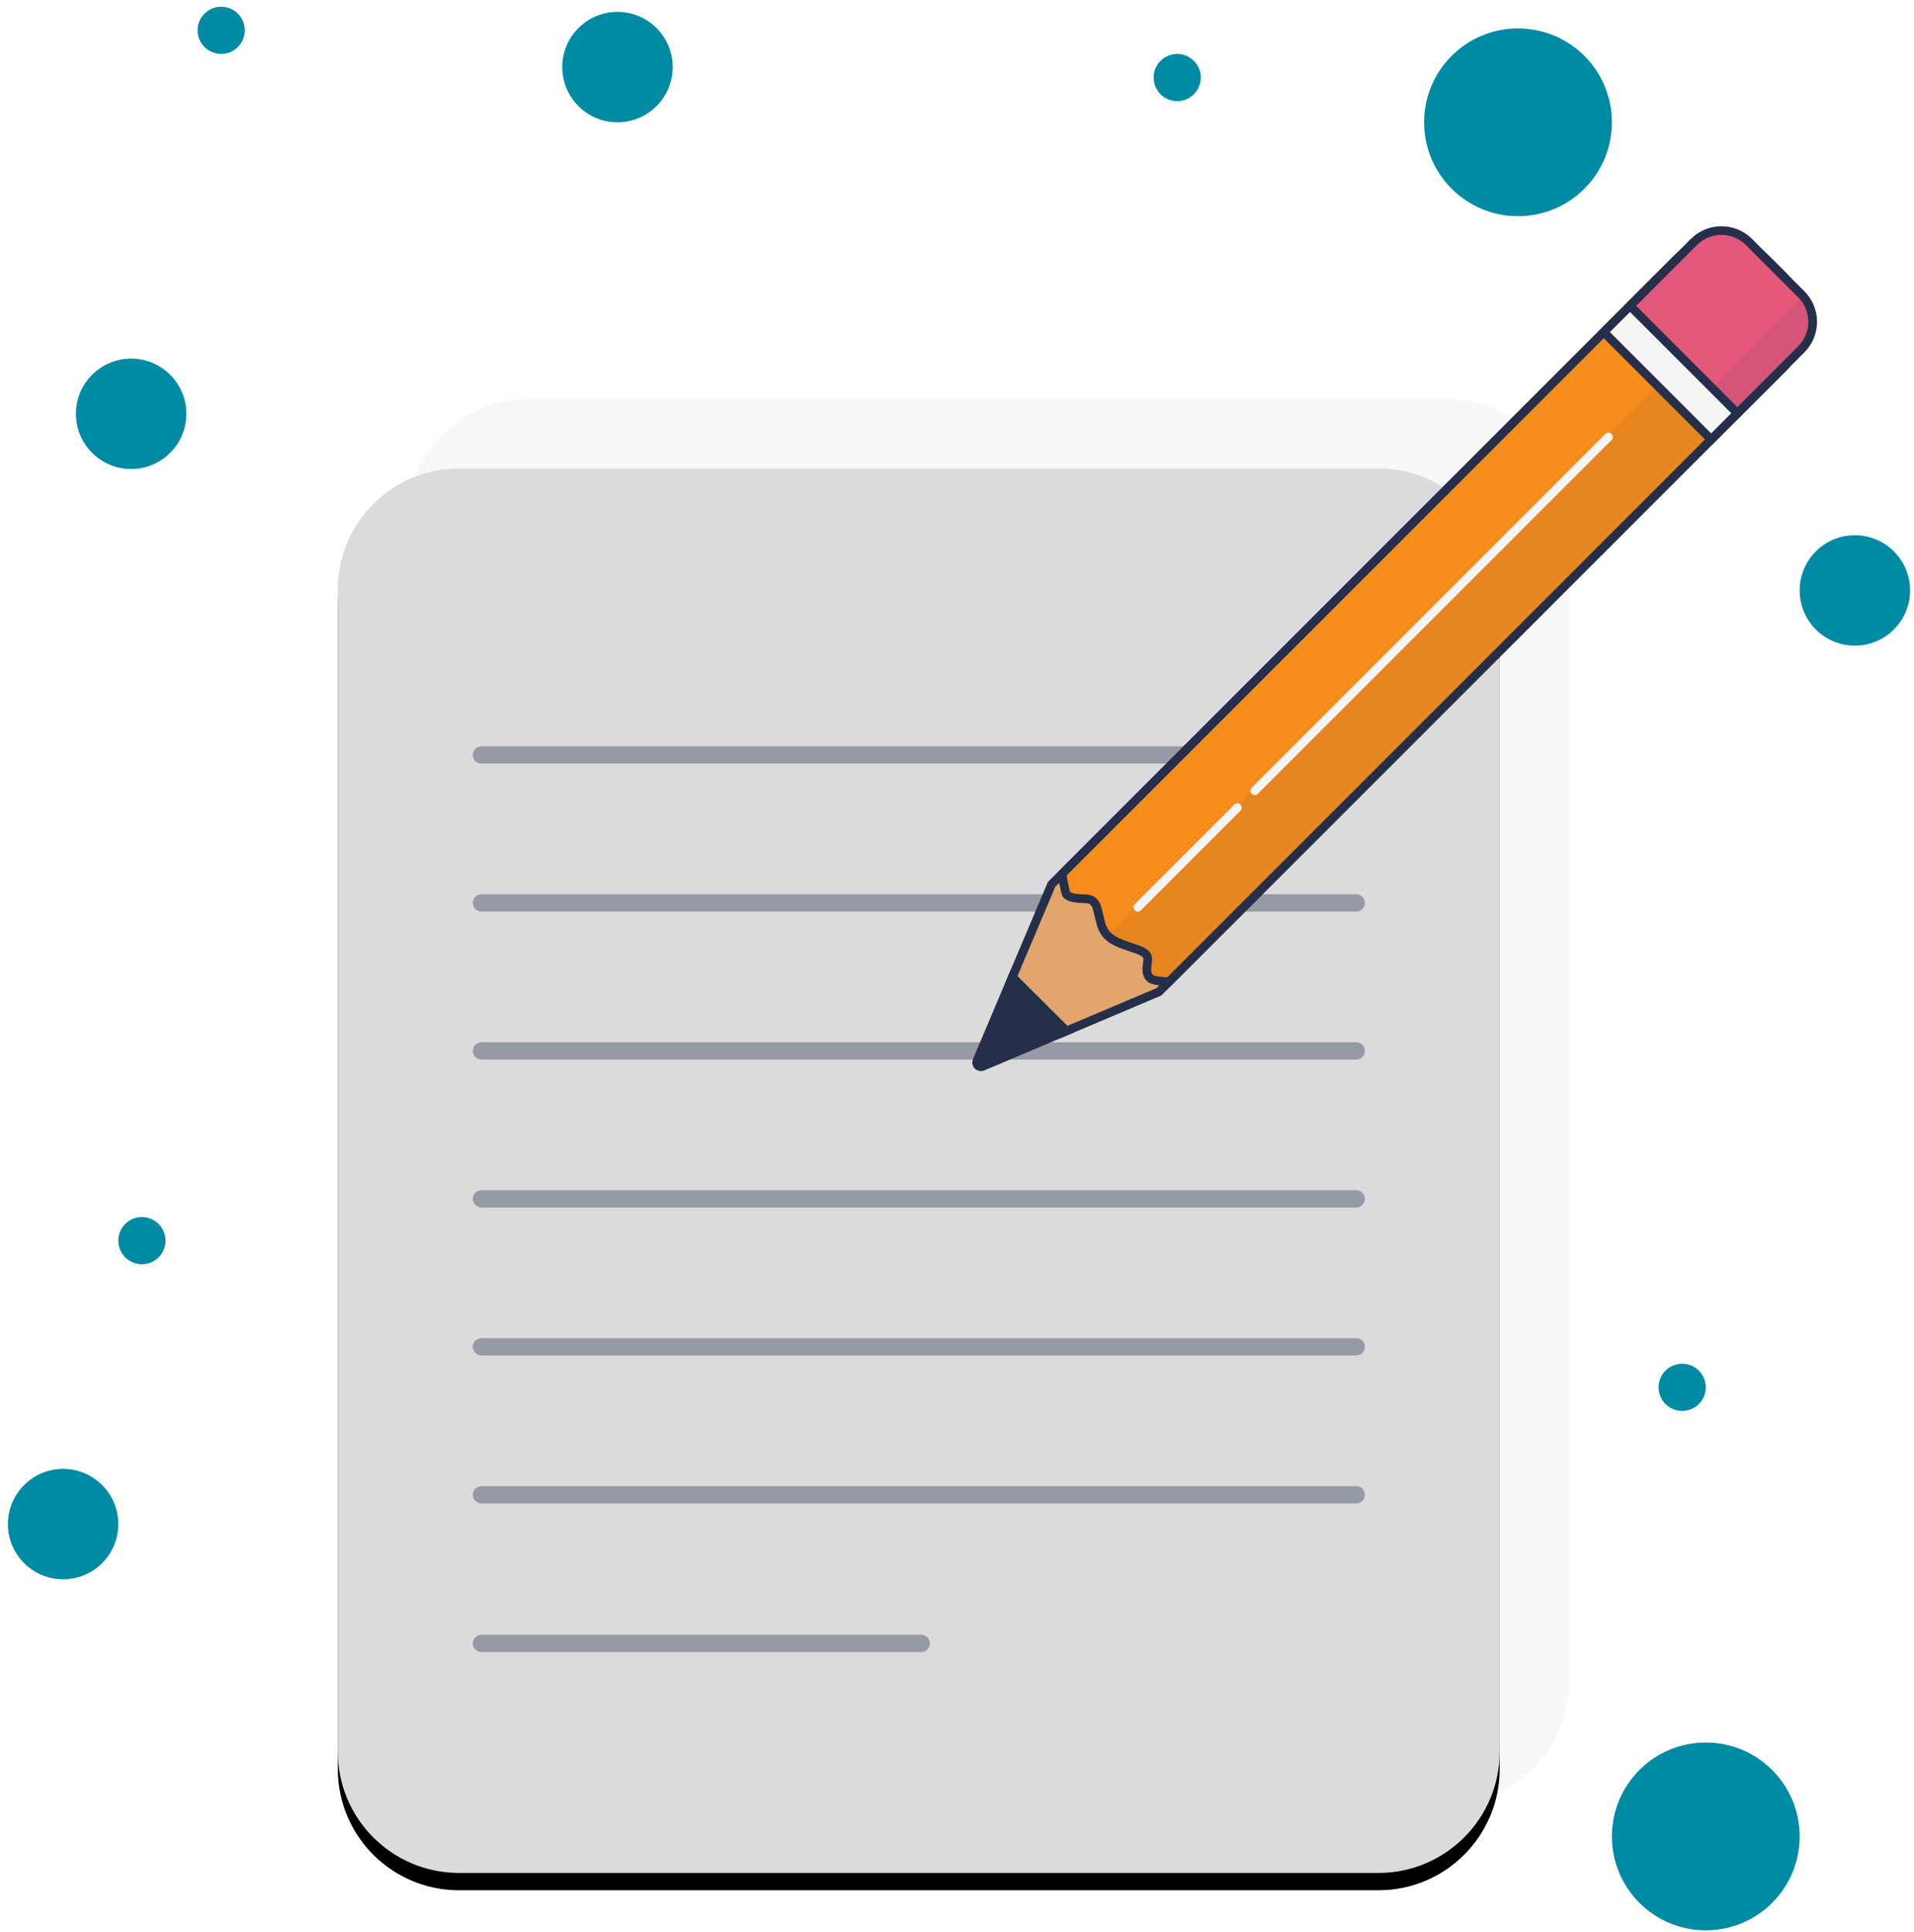 <?xml version="1.0" encoding="UTF-8"?>
<svg width="221px" height="223px" viewBox="0 0 221 223" version="1.1" xmlns="http://www.w3.org/2000/svg" xmlns:xlink="http://www.w3.org/1999/xlink">
    <!-- Generator: Sketch 52.5 (67469) - http://www.bohemiancoding.com/sketch -->
    <title>Group 2</title>
    <desc>Created with Sketch.</desc>
    <defs>
        <path d="M14.82,32.684 L120.98,32.684 C128.712,32.684 134.98,38.952 134.98,46.684 L134.98,180.818 C134.98,188.55 128.712,194.818 120.98,194.818 L14.82,194.818 C7.088,194.818 0.82,188.55 0.82,180.818 L0.82,46.684 C0.82,38.952 7.088,32.684 14.82,32.684 Z" id="path-1"></path>
        <filter x="-5.2%" y="-3.1%" width="110.4%" height="108.6%" filterUnits="objectBoundingBox" id="filter-2">
            <feOffset dx="0" dy="2" in="SourceAlpha" result="shadowOffsetOuter1"></feOffset>
            <feGaussianBlur stdDeviation="2" in="shadowOffsetOuter1" result="shadowBlurOuter1"></feGaussianBlur>
            <feColorMatrix values="0 0 0 0 0   0 0 0 0 0   0 0 0 0 0  0 0 0 0.313 0" type="matrix" in="shadowBlurOuter1"></feColorMatrix>
        </filter>
        <filter x="-60.0%" y="-9.0%" width="220.0%" height="118.0%" filterUnits="objectBoundingBox" id="filter-3">
            <feOffset dx="0" dy="2" in="SourceAlpha" result="shadowOffsetOuter1"></feOffset>
            <feGaussianBlur stdDeviation="2" in="shadowOffsetOuter1" result="shadowBlurOuter1"></feGaussianBlur>
            <feColorMatrix values="0 0 0 0 0   0 0 0 0 0   0 0 0 0 0  0 0 0 0.12 0" type="matrix" in="shadowBlurOuter1" result="shadowMatrixOuter1"></feColorMatrix>
            <feMerge>
                <feMergeNode in="shadowMatrixOuter1"></feMergeNode>
                <feMergeNode in="SourceGraphic"></feMergeNode>
            </feMerge>
        </filter>
    </defs>
    <g id="Onboarding" stroke="none" stroke-width="1" fill="none" fill-rule="evenodd">
        <g id="Seed---Mobile---Small" transform="translate(-75, -194)">
            <g id="Group-2" transform="translate(75, 194)">
                <circle id="Oval-3-Copy" fill="#008BA4" cx="15.141" cy="47.771" r="6.374"></circle>
                <circle id="Oval-3-Copy-6" fill="#008BA4" cx="214.172" cy="68.162" r="6.374"></circle>
                <circle id="Oval-3-Copy-9" fill="#008BA4" cx="7.287" cy="175.945" r="6.374"></circle>
                <circle id="Oval-3-Copy-5" fill="#008BA4" cx="196.958" cy="212" r="10.841"></circle>
                <circle id="Oval-3-Copy-8" fill="#008BA4" cx="175.276" cy="14.119" r="10.841"></circle>
                <circle id="Oval-3-Copy-3" fill="#008BA4" cx="135.927" cy="8.951" r="2.725"></circle>
                <circle id="Oval-3-Copy-7" fill="#008BA4" cx="25.538" cy="3.5" r="2.725"></circle>
                <circle id="Oval-3-Copy-10" fill="#008BA4" cx="194.233" cy="160.157" r="2.725"></circle>
                <circle id="Oval-3-Copy-4" fill="#008BA4" cx="16.386" cy="143.223" r="2.725"></circle>
                <circle id="Oval-3-Copy-2" fill="#008BA4" cx="71.296" cy="7.745" r="6.374"></circle>
                <g id="Group" transform="translate(38.181, 21.397)">
                    <path d="M22.82,24.684 L128.98,24.684 C136.712,24.684 142.98,30.952 142.98,38.684 L142.98,172.818 C142.98,180.55 136.712,186.818 128.98,186.818 L22.82,186.818 C15.088,186.818 8.82,180.55 8.82,172.818 L8.82,38.684 C8.82,30.952 15.088,24.684 22.82,24.684 Z" id="Rectangle-5" fill-opacity="0.168" fill="#DCDBDB"></path>
                    <g id="Rectangle-5">
                        <use fill="black" fill-opacity="1" filter="url(#filter-2)" xlink:href="#path-1"></use>
                        <use fill="#DCDBDB" fill-rule="evenodd" xlink:href="#path-1"></use>
                    </g>
                    <path d="M17.413,168.315 L68.186,168.315" id="Path-3-Copy" stroke-opacity="0.382" stroke="#252F4A" stroke-width="2" stroke-linecap="round"></path>
                    <path d="M17.413,151.164 L118.413,151.164" id="Path-3-Copy-2" stroke-opacity="0.382" stroke="#252F4A" stroke-width="2" stroke-linecap="round"></path>
                    <path d="M17.413,134.082 L118.413,134.082" id="Path-3-Copy-3" stroke-opacity="0.382" stroke="#252F4A" stroke-width="2" stroke-linecap="round"></path>
                    <path d="M17.413,117.001 L118.413,117.001" id="Path-3-Copy-4" stroke-opacity="0.382" stroke="#252F4A" stroke-width="2" stroke-linecap="round"></path>
                    <path d="M17.413,99.919 L118.413,99.919" id="Path-3-Copy-5" stroke-opacity="0.382" stroke="#252F4A" stroke-width="2" stroke-linecap="round"></path>
                    <path d="M17.413,82.837 L118.413,82.837" id="Path-3-Copy-6" stroke-opacity="0.382" stroke="#252F4A" stroke-width="2" stroke-linecap="round"></path>
                    <path d="M17.413,65.756 L118.413,65.756" id="Path-3-Copy-7" stroke-opacity="0.382" stroke="#252F4A" stroke-width="2" stroke-linecap="round"></path>
                    <g id="Pencil" filter="url(#filter-3)" transform="translate(121.388, 54.458) rotate(-315) translate(-121.388, -54.458) translate(111.388, -12.042)">
                        <g transform="translate(0.686, 0.056)">
                            <path d="M57.283,71.127 L68.618,66.532 C69.746,66.075 70.64,65.18 71.098,64.052 C72.031,61.749 70.921,59.125 68.618,58.191 L57.283,53.596 L-44.606,53.596 C-48.748,53.596 -52.106,56.954 -52.106,61.096 L-52.106,63.627 C-52.106,67.77 -48.748,71.127 -44.606,71.127 L57.283,71.127 Z" id="Rectangle-6" stroke="#252F4A" fill="#E2A56B" transform="translate(9.661, 62.362) rotate(-270) translate(-9.661, -62.362) "></path>
                            <path d="M62.839,63.853 C63.687,62.689 64.155,61.918 64.155,61.802 C64.155,61.423 63.929,61.009 63.472,60.478 C63.374,60.364 62.997,59.95 62.917,59.857 C62.666,59.562 62.547,59.366 62.547,59.102 C62.547,58.528 62.572,58.481 63.427,57.115 C63.932,56.307 64.155,55.748 64.155,55.087 C64.155,54.976 64.147,54.86 64.133,54.742 C64.061,54.141 63.83,53.516 63.402,52.647 C63.45,52.743 62.951,51.752 62.843,51.513 C62.647,51.08 62.547,50.761 62.547,50.466 C62.547,50.441 62.547,50.441 62.549,50.417 C62.569,50.133 62.714,49.956 62.991,49.73 C63.028,49.701 63.413,49.407 63.526,49.31 C63.95,48.949 64.155,48.606 64.155,48.146 C64.155,47.833 63.736,47.194 62.884,46.322 L-37.332,46.322 C-41.474,46.322 -44.832,49.68 -44.832,53.822 L-44.832,56.353 C-44.832,60.495 -41.474,63.853 -37.332,63.853 L62.839,63.853 Z" id="Rectangle-6-Copy-3" stroke="#252F4A" fill="#F68C1C" transform="translate(9.661, 55.087) rotate(-270) translate(-9.661, -55.087) "></path>
                            <path d="M-33.155,49.998 L67.27,49.998 C68.311,51.037 68.831,51.812 68.831,52.323 C68.831,53.783 67.224,54.208 67.224,54.642 C67.224,55.533 68.831,57.439 68.831,59.264 C68.831,60.481 68.311,60.481 67.27,59.264 L-41.155,59.264 L-41.155,57.998 C-41.155,53.58 -37.573,49.998 -33.155,49.998 Z" id="Rectangle-6-Copy-6" fill-opacity="0.074" fill="#252F4A" transform="translate(13.838, 55.087) rotate(-270) translate(-13.838, -55.087) "></path>
                            <path d="M19.267,18.966 L19.267,1.435 L7.556,1.435 C3.413,1.435 0.056,4.792 0.056,8.935 L0.056,11.466 C0.056,15.608 3.413,18.966 7.556,18.966 L19.267,18.966 Z" id="Rectangle-6-Copy-2" stroke="#252F4A" fill="#F5F5F5" transform="translate(9.661, 10.2) rotate(-270) translate(-9.661, -10.2) "></path>
                            <path d="M17.124,16.822 L17.124,-0.709 L6.699,-0.709 C4.214,-0.709 2.199,1.305 2.199,3.791 L2.199,12.322 C2.199,14.808 4.214,16.822 6.699,16.822 L17.124,16.822 Z" id="Rectangle-6-Copy" stroke="#252F4A" fill="#E3587B" transform="translate(9.661, 8.057) rotate(-270) translate(-9.661, -8.057) "></path>
                            <path d="M13.282,5.74 L24.573,5.74 L24.573,10.373 L8.649,10.373 L8.649,10.373 C8.649,7.814 10.723,5.74 13.282,5.74 Z" id="Rectangle-6-Copy-4" fill-opacity="0.073" fill="#252F4A" transform="translate(16.611, 8.057) rotate(-270) translate(-16.611, -8.057) "></path>
                            <path d="M4.14,120.598 L14.568,124.826 C15.079,125.033 15.326,125.616 15.119,126.128 C15.017,126.379 14.818,126.578 14.568,126.679 L4.162,130.898 L4.14,120.598 Z" id="Rectangle-6" fill="#252F4A" transform="translate(9.666, 125.748) rotate(-270) translate(-9.666, -125.748) "></path>
                            <path d="M9.842,27.982 L9.842,85.73" id="Path-2-Copy" stroke="#F5F5F5" stroke-linecap="round"></path>
                            <path d="M9.8,88.547 L9.8,104.799" id="Path-2-Copy-2" stroke="#F5F5F5" stroke-linecap="round"></path>
                        </g>
                    </g>
                </g>
            </g>
        </g>
    </g>
</svg>